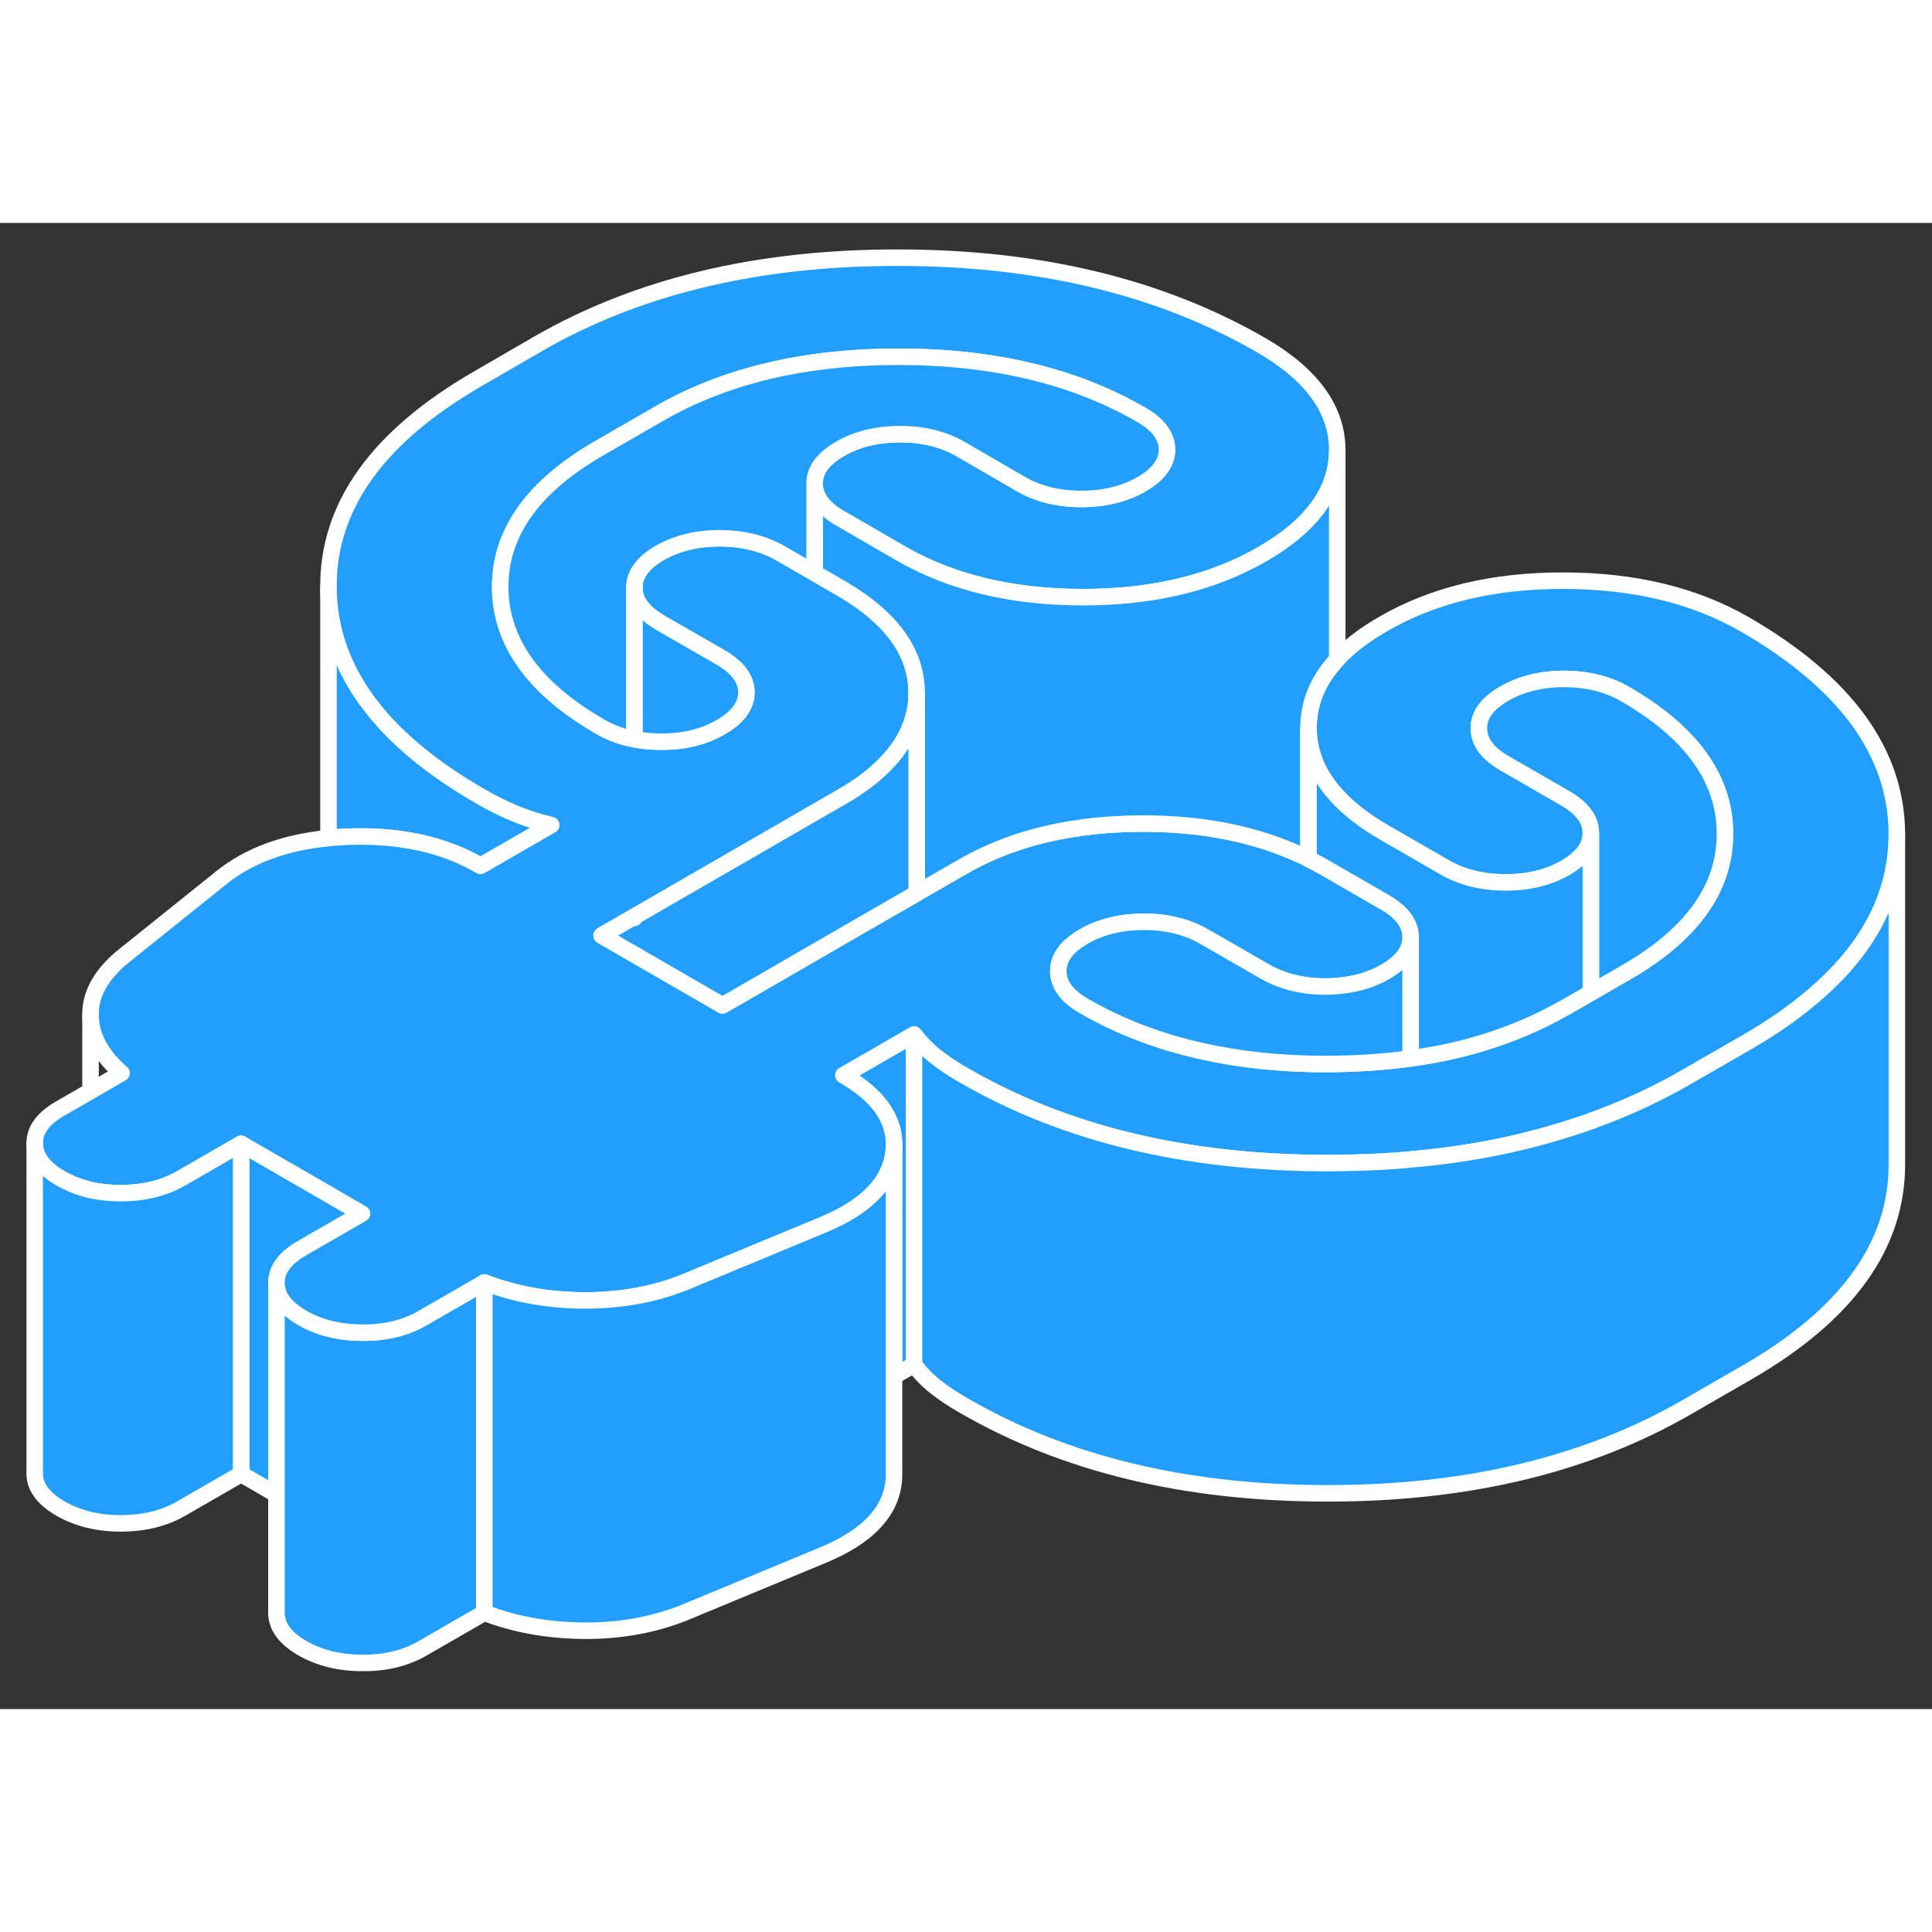 <svg width="48" height="48" viewBox="0 0 117 90" fill="#229EFF" xmlns="http://www.w3.org/2000/svg" stroke-width="1px" stroke-linecap="round" stroke-linejoin="round"><rect x="0" y="0" width="117" height="90" fill="#333333" stroke="none"/><path d="M21.921 59.995L18.282 62.095C17.252 62.685 16.741 63.385 16.741 64.195V77.005L14.602 75.765V55.765L17.771 57.595L21.921 59.995Z" stroke="white" stroke-linejoin="round"/><path d="M29.331 64.165V84.165L25.601 86.315C24.571 86.915 23.361 87.215 21.961 87.205C20.561 87.205 19.341 86.905 18.301 86.305C17.271 85.705 16.751 85.005 16.741 84.195V64.195C16.751 65.005 17.271 65.705 18.301 66.305C19.341 66.905 20.561 67.205 21.961 67.205C23.361 67.215 24.571 66.915 25.601 66.315L29.331 64.165Z" stroke="white" stroke-linejoin="round"/><path d="M55.351 49.145V69.144L54.141 69.844V55.804C54.141 54.874 53.801 54.025 53.131 53.234C52.631 52.654 51.941 52.114 51.071 51.614L55.351 49.145Z" stroke="white" stroke-linejoin="round"/><path d="M55.451 49.275C55.431 49.455 55.392 49.634 55.352 49.804V49.145C55.352 49.145 55.421 49.234 55.451 49.275Z" stroke="white" stroke-linejoin="round"/><path d="M33.382 36.465L31.912 37.315L29.102 38.935C26.852 37.625 24.151 37.045 20.981 37.175H20.971C20.601 37.195 20.242 37.215 19.892 37.255V22.055C19.912 25.775 21.671 29.105 25.171 32.025C26.291 32.965 27.602 33.855 29.081 34.715C29.752 35.105 30.422 35.435 31.092 35.725C31.602 35.935 32.161 36.135 32.772 36.305C32.971 36.355 33.172 36.415 33.382 36.465Z" stroke="white" stroke-linejoin="round"/><path d="M114.872 36.975V37.025C114.872 40.765 113.112 44.095 109.582 47.005C108.492 47.915 107.232 48.785 105.812 49.605L102.322 51.615L102.172 51.705C100.342 52.765 98.402 53.655 96.342 54.395C95.862 54.575 95.362 54.735 94.872 54.885C91.942 55.815 88.791 56.425 85.431 56.715C84.862 56.775 84.292 56.815 83.712 56.845C82.602 56.905 81.462 56.935 80.302 56.935C71.782 56.925 64.472 55.155 58.372 51.625C57.702 51.245 57.122 50.855 56.632 50.465C56.182 50.115 55.802 49.715 55.452 49.275C55.422 49.235 55.382 49.185 55.352 49.145L51.072 51.615C51.942 52.115 52.632 52.655 53.132 53.235C53.802 54.025 54.142 54.875 54.142 55.805C54.142 55.975 54.132 56.135 54.112 56.305C53.882 58.135 52.452 59.595 49.842 60.675L41.382 64.185C40.712 64.445 40.022 64.665 39.312 64.825C38.042 65.125 36.702 65.265 35.322 65.255C33.162 65.235 31.162 64.875 29.332 64.165L25.602 66.315C24.572 66.915 23.362 67.215 21.962 67.205C20.562 67.205 19.342 66.905 18.302 66.305C17.272 65.705 16.752 65.005 16.742 64.195C16.742 63.385 17.252 62.685 18.282 62.095L21.922 59.995L17.772 57.595L14.602 55.765L10.962 57.865C9.932 58.455 8.712 58.755 7.312 58.755C6.662 58.755 6.052 58.695 5.482 58.565C4.822 58.415 4.222 58.175 3.662 57.855C2.622 57.255 2.102 56.545 2.102 55.745C2.092 54.935 2.602 54.235 3.642 53.635L5.482 52.575L7.362 51.485C6.142 50.425 5.512 49.275 5.482 48.025C5.442 46.785 6.062 45.615 7.332 44.525L13.412 39.645C15.072 38.315 17.232 37.515 19.892 37.255C20.242 37.215 20.602 37.195 20.972 37.175H20.982C24.152 37.045 26.852 37.625 29.102 38.935L31.912 37.315L33.382 36.465C33.172 36.415 32.972 36.355 32.772 36.305C32.162 36.135 31.602 35.935 31.092 35.725C30.422 35.435 29.752 35.105 29.082 34.715C27.602 33.855 26.291 32.965 25.172 32.025C21.672 29.105 19.912 25.775 19.892 22.055C19.862 17.145 22.882 12.935 28.942 9.435L32.582 7.325C38.652 3.825 45.942 2.085 54.452 2.105C62.972 2.115 70.282 3.885 76.382 7.405C79.432 9.175 80.972 11.285 80.982 13.735V13.755C80.982 16.205 79.472 18.315 76.452 20.055C73.422 21.805 69.772 22.675 65.522 22.665C61.262 22.655 57.602 21.775 54.552 20.015L50.892 17.895C49.852 17.305 49.332 16.595 49.332 15.785C49.322 14.985 49.842 14.275 50.872 13.685C51.902 13.085 53.112 12.795 54.512 12.795C55.912 12.795 57.132 13.095 58.172 13.695L61.832 15.815C62.872 16.415 64.082 16.715 65.482 16.715C66.882 16.715 68.102 16.415 69.132 15.825C70.162 15.225 70.671 14.525 70.671 13.725C70.662 12.915 70.142 12.205 69.102 11.615C65.082 9.285 60.202 8.115 54.492 8.105C48.772 8.095 43.912 9.245 39.912 11.555L36.272 13.655C32.272 15.965 30.272 18.775 30.292 22.075C30.302 24.025 31.012 25.805 32.422 27.415C33.392 28.535 34.712 29.565 36.362 30.515C36.982 30.875 37.662 31.125 38.412 31.265C38.912 31.365 39.452 31.415 40.012 31.415H40.172C41.502 31.405 42.672 31.105 43.662 30.525C44.252 30.185 44.672 29.815 44.912 29.405C45.112 29.095 45.202 28.775 45.202 28.425C45.192 27.615 44.672 26.915 43.642 26.315L39.972 24.205C39.972 24.205 39.912 24.165 39.882 24.145C38.912 23.565 38.422 22.875 38.412 22.095C38.412 21.285 38.922 20.585 39.952 19.985C40.982 19.395 42.202 19.095 43.602 19.095C45.002 19.105 46.212 19.405 47.252 19.995L49.332 21.195L50.912 22.115C50.962 22.145 51.012 22.175 51.052 22.195C53.882 23.865 55.372 25.845 55.502 28.125C55.512 28.235 55.512 28.335 55.512 28.445V28.465C55.512 30.075 54.852 31.545 53.542 32.845C52.872 33.525 52.012 34.165 50.982 34.755L49.332 35.705L43.462 39.095L38.422 42.005H38.412L36.431 43.155L43.752 47.385L44.502 46.955L51.852 42.705L55.512 40.595L55.572 40.555L58.302 38.985C60.262 37.855 62.471 37.095 64.931 36.705C65.832 36.555 66.762 36.455 67.732 36.415C68.222 36.385 68.732 36.375 69.242 36.375C72.882 36.375 76.082 37.025 78.842 38.315C78.982 38.375 79.112 38.445 79.242 38.515C79.572 38.675 79.892 38.845 80.202 39.025L83.862 41.135C84.902 41.735 85.421 42.445 85.431 43.245C85.431 43.315 85.431 43.375 85.421 43.445C85.341 44.175 84.832 44.805 83.892 45.355C83.112 45.805 82.212 46.085 81.222 46.185C80.902 46.225 80.582 46.245 80.242 46.245C79.902 46.245 79.562 46.225 79.242 46.185C78.252 46.065 77.372 45.785 76.592 45.335L72.931 43.225C72.031 42.705 71.002 42.415 69.832 42.335C69.642 42.335 69.462 42.325 69.272 42.325C68.452 42.325 67.692 42.425 67.002 42.635C66.512 42.775 66.052 42.965 65.632 43.215C64.602 43.805 64.082 44.505 64.092 45.315C64.092 46.125 64.612 46.825 65.652 47.425C69.442 49.615 73.972 50.785 79.252 50.925C79.592 50.935 79.932 50.935 80.272 50.935C82.072 50.935 83.791 50.825 85.431 50.595C86.972 50.385 88.452 50.065 89.842 49.635C91.542 49.115 93.122 48.445 94.592 47.615C94.682 47.575 94.762 47.525 94.852 47.475L96.342 46.615L98.492 45.375C99.922 44.555 101.092 43.665 102.002 42.715C103.652 41.005 104.472 39.085 104.462 36.965C104.452 33.655 102.422 30.845 98.402 28.525C97.362 27.925 96.142 27.625 94.742 27.615C93.342 27.615 92.132 27.915 91.102 28.505C90.062 29.105 89.552 29.805 89.562 30.615C89.562 31.425 90.082 32.125 91.122 32.725L94.782 34.835C95.822 35.435 96.342 36.135 96.342 36.945V36.965C96.342 37.765 95.822 38.465 94.802 39.055C93.772 39.645 92.562 39.945 91.162 39.935C89.762 39.935 88.542 39.635 87.502 39.035L83.842 36.925C82.622 36.225 81.652 35.465 80.912 34.645C79.812 33.425 79.252 32.075 79.242 30.595C79.242 30.285 79.262 29.985 79.312 29.695C79.492 28.515 80.052 27.425 80.982 26.425C81.692 25.655 82.622 24.945 83.772 24.285C86.812 22.525 90.452 21.655 94.712 21.665C98.972 21.675 102.622 22.555 105.672 24.315C111.772 27.845 114.842 32.065 114.872 36.975Z" stroke="white" stroke-linejoin="round"/><path d="M45.202 28.425C45.202 28.775 45.112 29.095 44.912 29.405C44.672 29.815 44.252 30.185 43.662 30.525C42.672 31.105 41.502 31.405 40.172 31.415H40.012C39.452 31.415 38.912 31.365 38.412 31.265V22.095C38.422 22.875 38.912 23.565 39.882 24.145C39.912 24.165 39.942 24.185 39.972 24.205L43.642 26.315C44.672 26.915 45.192 27.615 45.202 28.425Z" stroke="white" stroke-linejoin="round"/><path d="M114.872 37.024V56.974C114.892 61.894 111.872 66.104 105.812 69.604L102.171 71.704C96.111 75.204 88.822 76.954 80.302 76.934C71.781 76.924 64.472 75.154 58.372 71.624C57.702 71.244 57.122 70.854 56.632 70.464C56.142 70.074 55.722 69.634 55.352 69.144V49.804C55.392 49.634 55.431 49.454 55.451 49.274C55.801 49.714 56.182 50.114 56.632 50.464C57.122 50.854 57.702 51.244 58.372 51.624C64.472 55.154 71.781 56.924 80.302 56.934C81.462 56.934 82.601 56.904 83.711 56.844C84.291 56.814 84.861 56.774 85.431 56.714C88.791 56.424 91.942 55.814 94.872 54.884C95.362 54.734 95.862 54.574 96.342 54.394C98.402 53.654 100.341 52.764 102.171 51.704L102.322 51.614L105.812 49.604C107.232 48.784 108.492 47.914 109.582 47.004C113.112 44.094 114.872 40.764 114.872 37.024Z" stroke="white" stroke-linejoin="round"/><path d="M80.982 13.755V26.425C80.052 27.425 79.492 28.515 79.312 29.695C79.262 29.985 79.242 30.285 79.242 30.595V37.915C79.112 38.045 78.982 38.185 78.842 38.315C76.082 37.025 72.882 36.375 69.242 36.375C68.732 36.375 68.222 36.385 67.732 36.415C66.762 36.455 65.832 36.555 64.932 36.705C62.472 37.095 60.262 37.855 58.302 38.985L55.572 40.555L55.512 40.525V28.445C55.512 28.335 55.512 28.235 55.502 28.125C55.372 25.845 53.882 23.865 51.052 22.195C51.012 22.175 50.962 22.145 50.912 22.115L49.332 21.195V15.785C49.332 16.595 49.852 17.305 50.892 17.895L54.552 20.015C57.602 21.775 61.262 22.655 65.522 22.665C69.772 22.675 73.422 21.805 76.452 20.055C79.472 18.315 80.982 16.205 80.982 13.755Z" stroke="white" stroke-linejoin="round"/><path d="M70.671 13.725C70.671 14.525 70.162 15.225 69.132 15.825C68.102 16.415 66.882 16.715 65.482 16.715C64.082 16.715 62.872 16.415 61.832 15.815L58.172 13.694C57.132 13.095 55.912 12.794 54.512 12.794C53.112 12.794 51.902 13.085 50.872 13.684C49.842 14.274 49.322 14.985 49.332 15.784V21.195L47.252 19.995C46.212 19.405 45.002 19.105 43.602 19.095C42.202 19.095 40.982 19.395 39.952 19.985C38.922 20.585 38.412 21.285 38.412 22.095V31.265C37.662 31.125 36.982 30.875 36.362 30.515C34.712 29.565 33.392 28.535 32.422 27.415C31.012 25.805 30.302 24.024 30.292 22.075C30.272 18.774 32.272 15.965 36.272 13.655L39.912 11.555C43.912 9.245 48.772 8.095 54.492 8.105C60.202 8.115 65.082 9.285 69.102 11.615C70.142 12.205 70.662 12.915 70.671 13.725Z" stroke="white" stroke-linejoin="round"/><path d="M14.602 55.764V75.764L10.961 77.864C9.931 78.454 8.712 78.754 7.312 78.754C5.912 78.754 4.702 78.454 3.662 77.854C2.622 77.254 2.102 76.544 2.102 75.744V55.744C2.102 56.544 2.622 57.254 3.662 57.854C4.222 58.174 4.821 58.414 5.481 58.564C6.051 58.694 6.662 58.754 7.312 58.754C8.712 58.754 9.931 58.454 10.961 57.864L14.602 55.764Z" stroke="white" stroke-linejoin="round"/><path d="M5.481 52.574V48.024" stroke="white" stroke-linejoin="round"/><path d="M85.432 43.444V50.594C83.792 50.824 82.072 50.934 80.272 50.934C79.932 50.934 79.592 50.934 79.252 50.924C73.972 50.784 69.442 49.614 65.652 47.424C64.612 46.824 64.092 46.124 64.092 45.314C64.092 44.504 64.602 43.804 65.632 43.214C66.052 42.964 66.512 42.774 67.002 42.634C67.692 42.424 68.452 42.324 69.272 42.324C69.462 42.324 69.642 42.334 69.832 42.334C71.002 42.414 72.032 42.704 72.932 43.224L76.592 45.334C77.372 45.784 78.252 46.064 79.242 46.184C79.562 46.224 79.902 46.244 80.242 46.244C80.582 46.244 80.902 46.224 81.222 46.184C82.212 46.084 83.112 45.804 83.892 45.354C84.832 44.804 85.342 44.174 85.422 43.444H85.432Z" stroke="white" stroke-linejoin="round"/><path d="M55.512 28.465V40.595L51.852 42.705L44.502 46.955L43.752 47.385L36.432 43.155L38.412 42.015V42.095C38.412 42.095 38.412 42.035 38.422 42.005L43.462 39.095L49.332 35.705L50.982 34.755C52.012 34.165 52.872 33.525 53.542 32.845C54.852 31.545 55.512 30.075 55.512 28.465Z" stroke="white" stroke-linejoin="round"/><path d="M104.462 36.964C104.472 39.084 103.652 41.004 102.002 42.714C101.092 43.664 99.922 44.554 98.492 45.374L96.342 46.614V36.944C96.342 36.134 95.822 35.434 94.782 34.834L91.122 32.724C90.082 32.124 89.562 31.424 89.562 30.614C89.552 29.804 90.062 29.104 91.102 28.504C92.132 27.914 93.342 27.614 94.742 27.614C96.142 27.624 97.362 27.924 98.402 28.524C102.422 30.844 104.452 33.654 104.462 36.964Z" stroke="white" stroke-linejoin="round"/><path d="M96.342 36.965V46.615L94.852 47.475C94.762 47.525 94.682 47.575 94.592 47.615C93.122 48.445 91.542 49.115 89.842 49.635C88.452 50.065 86.972 50.385 85.432 50.595V43.245C85.422 42.445 84.902 41.735 83.862 41.135L80.202 39.025C79.892 38.845 79.572 38.675 79.242 38.515V30.595C79.252 32.075 79.812 33.425 80.912 34.645C81.652 35.465 82.622 36.225 83.842 36.925L87.502 39.035C88.542 39.635 89.762 39.935 91.162 39.935C92.562 39.945 93.772 39.645 94.802 39.055C95.822 38.465 96.342 37.765 96.342 36.965Z" stroke="white" stroke-linejoin="round"/><path d="M54.142 55.815V75.825C54.142 75.984 54.132 76.144 54.112 76.304C53.882 78.134 52.452 79.594 49.842 80.674L41.382 84.184C39.502 84.924 37.472 85.275 35.322 85.254C33.162 85.234 31.162 84.874 29.332 84.164V64.164C31.162 64.874 33.162 65.234 35.322 65.254C36.702 65.254 38.042 65.124 39.312 64.825C40.022 64.665 40.712 64.444 41.382 64.184L49.842 60.674C52.452 59.594 53.882 58.134 54.112 56.304C54.132 56.134 54.142 55.974 54.142 55.815Z" stroke="white" stroke-linejoin="round"/><path d="M54.142 55.815V55.805" stroke="white" stroke-linejoin="round"/></svg>